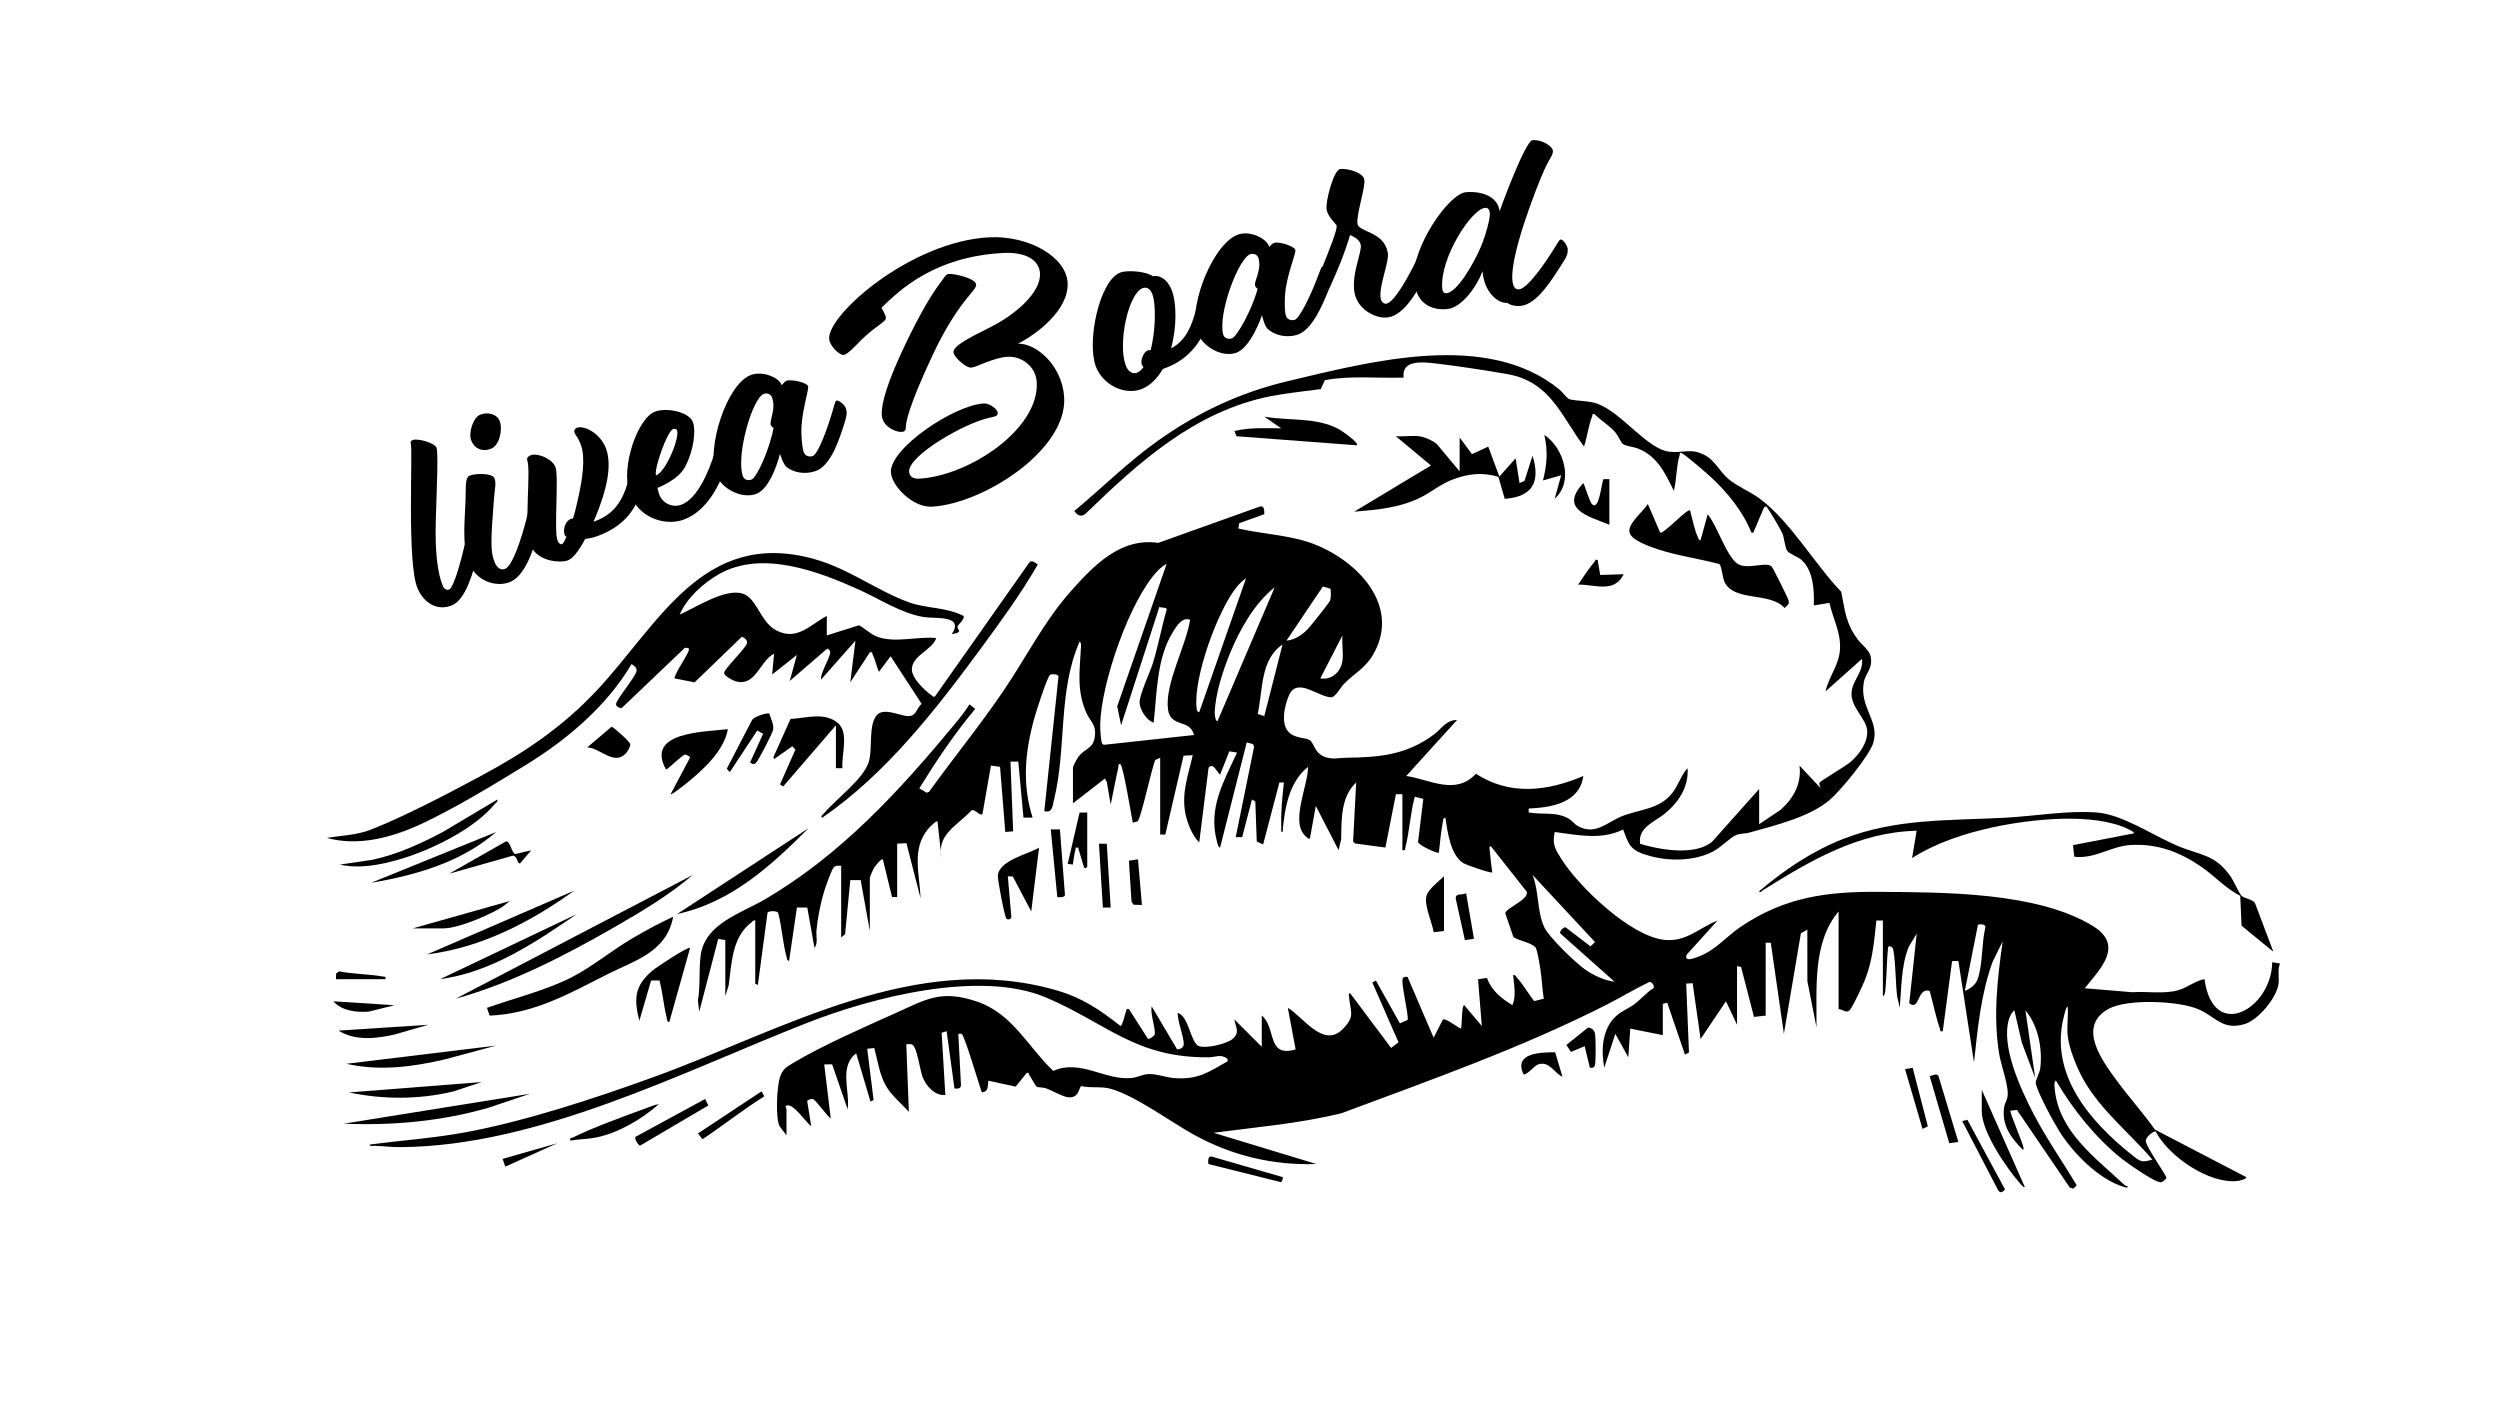 <?xml version="1.0" encoding="UTF-8"?>
<svg id="Ebene_1" data-name="Ebene 1" xmlns="http://www.w3.org/2000/svg" viewBox="0 0 1920 1080">
  <g>
    <path d="M1351,633l16.47-11.03c10.05-8.96,16.22-20.05,14.54-33.97l15.98,17c.13-1.31-1.33-2.73-.57-3.99.75-1.24,20.29-12.77,24.04-16.04,6.53-5.7,13.44-15.21,12.47-24.36-.95-8.97-12.24-17.18-11.97-28.07.25-9.95,9.49-16.29,8.03-26.54l-27.98,24.99c2.42-11,10.11-20,11.03-31.46,1.09-13.65-5.21-23.73-8.04-36.54l-11.99,2c.35-11.35-.22-26.08-8.97-34.54-2.97-2.87-9.81-4.91-11.49-7.51-1.8-2.8-2.09-9.34-3.68-13.32-.93-2.32-11.29-20.11-12.38-20.63-1.93-.26-2.62,3.18-3.34,4.64-2.2,4.48-3.79,9.48-6.06,13.93-.53,1.05.52,1.89-2.07,1.42-6.44-16.26-18.32-30.71-31-42.51-3.24-3.01-19.82-17.41-22.53-18.47-1.87-.73-1.28.68-1.51,1.44-2.62,8.62-2.27,18.78-4.46,27.54-6.52-13.38-12.75-26.72-27.52-32.48-3.13-1.22-9.56-1.97-11.55-3.45-1.45-1.09-3.98-6.77-5.93-9.07-4.34-5.1-11.24-9.18-16.02-13.98-2.13-.35-1.17.36-1.58,1.37-3.02,7.48-3.87,15.99-6.4,23.61-17.86-24.16-26.05-50.06-59.26-55.74-16.64-2.85-38.19-6.21-54.87-8.13-9.05-1.04-26.32-3.15-24.37,10.88-20.1.67-40.91-1.73-60.52,1.98l-3.15,6.85c-12.82,1.79-25.82,2.96-38.52,5.48-58.09,11.52-101.34,50.71-142.44,90.55-3.67,2.49-6.02.63-8.34-2.36,21.59-18.05,41.63-38.02,64.65-54.31,30.7-21.73,62.75-36.78,99.5-45.5,63.69-15.11,152.7-38.91,208.29,6.35,2.07,1.68,5.89,6.7,7.55,7.45,3.16,1.44,15.03,1.13,21.52,3.48,19.35,7.02,38.4,35.27,55.97,37.03,10.84,1.08,16.02-3.23,27.19,2.81,7.54,4.08,11.23,12.71,17.82,18.18,6.79,5.63,16.2,9.35,23.39,14.61,24.05,17.59,42.36,50.33,63.12,71.88,2.91,14.38,3.38,24.11,12.56,36.44,3.44,4.62,9.33,8.44,10.17,13.82,1.48,9.53-4.24,11.88-5.51,20-2.97,18.87,12.24,28.91,7.5,45.5-2.83,9.9-25.38,37.24-33.73,44.27-15.74,13.26-42.16,19.44-61.96,25.04-3.34.95-6.36.27-10.06,1.94-4.94,2.23-11.17,9.29-17.49,12.51-16.05,8.19-37.71,7.7-54.48,1.47-10.03-3.73-10.92-9.23-14.51-18.4-16.69,8.28-34.94,4.22-52.51,1.92-2.04,9.36.25,13,4.97,20.53,13.51,21.57,53.57,59.94,79.65,62.34,16.53,1.53,26.16-9.19,40.38-14.86l-23.5,25.99c-2.94,6.51,6.45,2.64,9.49,1.48,12.77-4.88,20.95-15.41,32.11-22.89,34-22.8,66.22-26.97,106.45-26.63,49.06.41,120.92-.02,163.76,26.24,24.13,14.79,5.97,32.73-6.3,47.79l36.46,3.05c11.64-.82,24.28,1.64,35.49-1.59,6.99-2.01,13.01-7.23,20.04-8.46,6.73,48.79,51.66,22.62,52.01-13l6,1.01c-2.04,4.79-.52,10.24-1.12,15.38-1.25,10.69-15.47,27.91-25.92,31.08-17.11,5.2-22.3-5.56-35.61-11.33-15.12-6.55-54.74-8.2-69.02-.31-24.5,13.54-4.93,39.82,6.27,55.06,9.38,12.77,20.13,24.73,29.35,37.65l70.04,36.47c1.09,1.44-5.42,2.87-6.5,2.99-22.1,2.43-52.94-18.81-63.06-38.06-2.19-.16-8.78,5.28-7.28,8.31.69,4.41,15.7,25.7,15.59,27.26-.07,1.04-2.97,3.39-4.29,3.52-4.15.43-25.62-14.62-29.93-18.06-20.02-15.93-37.67-37.97-50.54-59.96-1.81.27-1.09,5.19-.97,6.48,3.1,32.3,30.72,52.31,52.44,72.56,1.01.94,2.08,1.88,3.54,1.97.19,1.9-2.01.8-3.01.51-19.11-5.63-39.06-26.12-49.4-42.61-4.46-7.11-16.76-29.62-18.15-36.92-.43-2.25,3.02-7.92,3.46-11.6,1.78-14.96-1.56-32.72-11.39-44.38l7.49,51.99-10.25-27.23-5.75-24.76c-1.72.95-3.5,4.65-4.06,6.42-6.59,20.96,9.1,54.37,18.9,73.24,9.83,18.92,22.18,36.39,33.02,54.68l-2.53,2.54-2.81-.91-40.53-59.54-4.99.56c-.92,1.2,9.34,24.05,10.01,28.48.09.59.26,1.65-.51,1.5-9.12-9.02-16.27-18.8-14.42-32.41.39-2.88,2.23-5.61,2.67-8.32,1.27-7.81-5-23.89-6.46-33.05-4.65-29.03-1.31-57.36,2.7-86.2l-7.74,15.75c-8.98,24.74-11.43,51.23-14.26,77.24l-12-77.98-4.84.13-7.15,53.85c-2.71.37-1.55-.21-2.01-1.47-3.32-9.07-5.32-20.07-8.06-29.44-9.62-3.17-7.47,15.71-15.67,9.46l5.73-53.54-6.17,10.31c-5.88,14.68-5.43,31.11-6.83,46.68l-1.98-8.5c-1.4-11.46-1-24.8-3.01-35.99-.56-3.09-3.87-3.2-4-2-1.09,10.6-1.01,21.39-2,31.99-.12,1.24-.36,5.35-1.99,5.51v-58h-5c-1.61,15.41-2.96,31.2-8.82,45.68-1.9,4.71-8.61,19.11-11.3,22.7-2.59,3.47-5.48-.16-8.88-.38v-75c-20.27,23.98-16.61,59.45-17.01,88.99l-6.98-35.51-.02-39.48-4.96,2.78-13.05,77.2-10.06-69.92-3.93-.07v56l-8.98.99-9.93-38.4-3.09-.59v45l-8.5-18-19.49,29-6.1-42.9-4.96.34,2.14,52.89-3.07,1.67-13.63-39.9-3.39.9v24l-25-5-1.5,22-10-17.99-8.49,25.99c-2.49-13.65-1.72-29.49,8.97-39.52,4.12-3.87,9.61-5.89,13.93-9.07,5.45-4.01,9.35-9,14.95-12.54.98-1.7-1.17-4.89-3.18-4.71-11.1,5.34-21.7,11.78-32.66,17.36-64.97,33.07-135.36,57.91-203.6,83.4-32.26,8-65.53,10.68-98.42,15.09l78.99,23.98c-33.45,1.11-64.86-6.4-94.02-22.47-18.11-9.98-44.59-29.71-63.76-35.24-7.68-2.21-15.05-.34-22.65-2.15-2.17.55-1.38,9.13-9.81,8.64-4.52-.26-12.77-5.37-17.96-7.07-2.19-.72-5.37-.33-6.81-1.19-.61-.36-4.57-7.63-5.73-9.25-.5-.69.2-1.7-1.75-1.25l-8.52,10.55-20.99-4.56c-.63,4.6.4,8.38-5,9-1.91-5.37-13.34-44.04-15.52-45-.37-.16-2.52-.36-2.5.5l2.03,38.98c-.26,2.85-2.6,2.68-5.02,2.52l-6.01-44.01-3.84,1.16,2.84,47.83c-8.13.71-14.82-6.95-17.53-13.96-1.84-4.76-4.26-23.51-8.13-24.87-1.3-.46-2.95-.11-4.33-.17l1.99,52c-5.41-6.19-13-12.31-17.18-19.31-5.46-9.13-6.61-19.71-9.39-29.75l-5.44.57,4.92,39.38-2.4,1.09-10.99-36.98c-13.37,10.2-4.65,28.69-6.52,42.99l-11.95-34.54-6.06.06,5.01,41.48c-2.88-1.84-11.64-14.37-13.7-14.85-1.03-.24-4.17.48-4.37,1.5l3.07,19.35c-4.08-3.05-13.46-17.23-18.48-16-2.26.56-.51,2.37-.51,2.5v20.5l-5.4-7.1c-3.11-6.64-2.02-30.09.34-37.45,1.99-6.21,4.82-7.83,10.04-10.96,22.37-13.42,54.43-27.42,78.66-38.34s35.15-18.14,62.62-8.9c27.28,9.18,39.07,34.67,58.6,53.28,20.76-9.44,40.22,7.75,60.53,5.37,4.52-.53,8.16-2.86,13.1-2.96,6.36-.13,12.74,2.56,19.03,3.06,18.32,1.46,26.41-4.4,41.48-13l-.61-2.05c-5.05-3.55-8.98-.95-13.84-.89-56.46.64-78.43-26.05-125.18-45.9-50.73-21.53-133.62-.12-183.33,19.39-96.68,37.95-206.3,94.75-312.48,95.51-6.73.05-13.34-.78-20.06-1.04-1.21-.05-3.72.75-3.48-.99,24.34-3.16,49.01-4.87,73.18-9.32,46.47-8.56,100.77-26.47,145.33-42.67,97.66-35.51,200.68-97.46,308.48-66.52,20.15,5.78,33.23,14.77,49.51,27.47,1.53-.09,3.56-9.71,4.4-11.58.53-1.17-.47-1.81,2.08-1.39l14.62,22.91c1.25.3,4.92-2.18,5.17-3.53.85-4.59-3.65-15.89-2.28-21.39l19.52,32.99c2.1-.1,4.75-1.19,5.01-3.49.59-5.17-4.97-18.29-4.52-24.52,8.7,2.52,9.76,23.39,16.43,25.57,5.61,1.84,21.01-1.76,25.57-5.55,6.03-5.01,2.41-8.86,1.5-15.01l20.99,21v-24c11.34,9.07,3.56,32.65,26.01,25.99l-6-31.99c11.72,6.99,27.21,31.31,42.03,16.54,10.22-10.18,5.84-13.65,4.97-25.07-.08-1.08-.62-2.74.98-2.47l31.34,41.86,5.7-4.3-20.11-45.94,2.76-1.48,18.39,32.84,5.98-2.64c.83-4.87-5.97-30.5-3.45-32.42.66-.5,2.53-1.05,3.4-.5l20.01,46.58,7.07-13.93c2.05-1.45,11.24,6.1,13.91,6.93.97-2.57.34-18.08,2.51-17.98l13.49,15.98-2.88-35.9,6.77-.98c3.64,9.73,11.04,15.73,19.63,20.88,3.06-7.06,1.25-15.56.5-22.99,1.92-.47,1.92.7,2.81,1.68,4.73,5.2,8.95,12.55,13.35,18.18l7.41-1.81c-1.26-7.7-1.46-15.71-2.72-23.42-.53-3.27-2.13-13.36-3.41-15.59-2.15-3.73-13.41-5.68-17.19-8.32l-6.25-18.3c.13-3.86,18.03-10.19,16.57-16.44l-27.59-34.98c-1.59-.27-1.07,1.4-.98,2.47.48,5.79,1.27,11.75,1.99,17.52-.95.95-19.88-5.59-22.33-7.16-9.81-6.24-12.03-24.16-13.67-34.84-1.99.41-1.7,2.06-1.98,3.51-1.46,7.55-2.1,15.82-3.02,23.49-.76.81-15.89-5.8-15.95-8.41l4.02-33.01-6.53-1.61c-3.46,12.34-3.92,25.67-7.06,38.06-.46,1.8.18,3.55-2.48,2.97v-43h-4.99s-8.05,40.96-8.05,40.96l-23.29-3.12-1.53-1.47,2.37-45.36c-11.84,10.85-11.26,28.61-11.52,43.48l-1.98,8.5-17.52-33.99-4.5,24.99c-.86,1.02-3.87-2.22-4.52-2.97-9.9-11.47,3.26-38.31,3.03-52.02-14.73,11.85-17.97,32.11-19.51,49.99-1.75.23-.94-2.27-.99-3.48-.49-11.89.81-22.79,1.99-34.51l-3.43-.05-12.52,47.62-4.88-2.23-1.12-30.67-2.55-1.65-7.54,28.93-4.96.04,13.96-68.64c.62-3.65-2.96-3.22-5.5-4.13l-20.46,80.77c-1.54-.18-2.16-3.7-2.5-4.98-6.74-25.46,5.24-45.74,15.51-68l-5.91-.94-7.11,17.93c-2.79-2.32-5.16-9.59-8.84-5.35l-7.16,57.35c-5.44-5.17-9.36-15.32-10.73-22.76-2.91-15.74,2.37-29.14,5.74-44.24l-7.06.44-14,60.5-3.94.06v-59l-3.78,1.72c-2.73,6.06-10.95,44.91-13.49,47.02-.63.52-2.71.55-3.73,1.26-1.14-5.38-7.41-43.9-9.52-44.99-1.97-1.02-1.53,2.15-1.77,3.19-2.14,9.2-3.78,18.56-5.72,27.79l-3.01-17.47-1.48-2.5-24.5,18.98v-27.5c0-.96,3.1-6.76,4.01-7.99,5.69-7.79,12.82-5.73,13.02-19.06.09-5.93-4.3-9.57-6.51-14.46-7.68-17.02-5.44-31.61-4.47-49.44.06-1.16.7-5.55-1.04-5.54-16.61,38.07-9.86,81.72-19.5,121-1.24,5.05-1.14,10.66-7.51,8.99l10.89-103.43c-.5-2.1-4.61-1.8-6.25-1.45-2.16.75-10.97,28.73-12.13,32.87-7.27,25.84-9.79,50.91-1.51,76.99h-7s-3.99-43-3.99-43h-6.01s2.06,53.54,2.06,53.54l-6.04.46-4.02-49.98-6.99-1.01-6.48,37.04c-1.39,2.62-5.68-4-8.5-2.58-10.32,11.33-26.88,18.28-23.04,36.55l-3-27.99c-.97-1.11-6.22,4.55-7.02,5.47-13.27,15.31-6.62,35.33-5.99,53.52l-10.88-42.41-7.11.42v41l-3.94-.06-7.07-28.94c-1.21-.91-6.18,5.54-6.83,6.66-.78,1.34-3.16,6.77-3.16,7.84v40.5l-7.01-38.99h-7.99s-4,41.49-4,41.49l-3,2.5v-55c-1.96,0-3.83-.49-5.51.99-1.87,1.64-6.76,15.94-7.75,19.25-2.78,9.28-4.77,19.63-5.72,29.28-.43,4.36,1.37,9.96-1.52,13.48l-5.54-30.94-7.95-.06-6.01,41.01c-1.91-.35-1.66-2.08-2.04-3.45-2.91-10.44-3.48-22.96-6.41-33.59-1.08-1.53-7.1-1.5-8.11-.03l-7.43,55.58-2-1.01v-48.5c-1.74-.43-2,.72-3.01,1.49-15.03,11.52-15.01,31.42-17.45,48.55l-2.54,7.96v-43l-5.43-.89-14.58,55.88-1.03-8.54c2.02-11.22.6-23.56,2.15-34.85,3.3-24.03,30.55-31.98,48.56-42.44,58.39-33.88,103.68-83.23,146.3-134.7,4.11-4.96,8.14-9.99,11.54-15.48l4.43,3.5c-16.02,19.1-29.87,39.82-42.94,61.01l5.66,3.36,1.87-.78c18.79-26.1,39.25-51.12,57.28-77.77s31.2-53.37,51.67-76.33c17.49-19.61,38.09-41.27,67-37l78.15-27.94c3.29-1.04,3.37,3.19,3.31,5.9l-19.32,6.96-.58,4.05c16.5,3.83,33.85,4.69,50.17,9.33,35.58,10.12,75.84,46.53,53.95,86.38-6.48,11.8-14.85,15.09-23.19,23.81-2.64,2.76-6.53,10.43-9.99,10.14-10.59-.89-26.04-15.82-32.19-1.31-3.36,7.94-6.71,22.43.68,28.71,5.09,4.33,12.24,3.35,15.47,5.53,3.34,2.25,3.57,10.7,12.78,13.22,5.68,1.55,9.76.32,14.77.25,25.96-.38,46.59-2.03,67.96-18.04,5.37-4.02,9.3-11.1,17.53-10.96l-39,42.98c18.6,2.82,37.72,15.16,53.49-1.7,26.22,16.99,55,13.46,82.51,1.72-2.87,20.76-24.56,24.18-42,25v2.99c10.71,1.96,21.75-.94,31.34,5.17,2.44,1.55,3.75,3.82,6.62,5.38,13.33,7.26,22.29-3.04,33.52-7.58,13.65-5.51,28.89-5.1,38.94-18.06,4.5-5.8,6.62-13.43,11.58-18.91,1.18,14.25-6.98,26.37-17.51,34.98-7.72,6.31-20.75,10.47-18.89,23.13,15.21,4.61,42.24,9.4,55.34-1.69l36.08-40.42v27ZM861.01,556.99l-3-14.5,37.98-109.49c-2.38,1.36-4.58,3-6.51,4.98-21.88,22.37-44.01,87.48-44.52,118.48-.05,3.17.36,11.12,1.2,13.88.33,1.1,1.06,1.73,2.24,1.62l68.6-7.47c-3.08-12.72-18.21-5.26-20.02-19.95-2.4-19.42,13.97-48.8,17.03-68.52-6.02-2.41-10.28,4.61-13.2,9.3-12.59,20.27-12.17,46.66-14.81,69.69-5.41-1.67-10.76-10.15-10.8-15.49-.05-6.41,7.95-22.87,10.3-30.51,4.09-13.25,6.56-27.24,10.46-40.57.51-2.46-4.15-1.34-5.56-2.37l-29.39,90.93ZM920.99,547l36-103c-2.43,1.78-5.06,4.2-6.97,6.52-14.83,17.99-33.61,70.06-31.06,93.01.17,1.5.21,3.09,2.03,3.46ZM1021.83,452.16l-5.83-1.74-27.99,41.57c6.48-.55,12.12-4.45,16.51-8.98,1.81-1.87,16.2-20.02,16.73-21.27,1.23-2.9.91-6.52.58-9.58ZM934.99,553.99l44-102.99c-15.61,12.5-26.56,31.94-34.17,50.32-5.44,13.15-11.61,31.99-11.91,46.17-.03,1.29.37,6.08,2.07,6.5ZM1031,507.5c.83-5.9-.61-13.4,0-19.5l-17,32.99c8.82,1.51,15.81-5.02,17-13.49ZM970.97,549.98l14.02-54.98c-17.16,11.37-15.06,35.26-19.07,53.35l5.05,1.63ZM1240,753.99l-41.56-37c-1.23-1.67,2.34-4.98,3.89-4.85l19.19,14.67,3.44-3.32-47.94-51.5c5.05,12.75,3.25,28.08,9.11,40.38,3.56,7.48,24.29,27.49,31.56,32.44,6.7,4.56,14.25,8.06,22.31,9.18ZM1509.01,760.99c4-1.48,8.26-4.7,9.73-8.76,4.16-11.43,2.99-27.96,6.06-39.98,0-2.83-3.61-2.48-5.71-2.16l-10.08,50.9ZM1588,795.5c-.75-7.09.55-15.28,0-22.5-1.56.88-2.24,5-2.72,6.78-12.06,45.09,19.88,81.8,52.7,107.73,5.86,4.63,7.2,5.55,15.02,2.98-17.46-20.32-39.4-37.58-52.82-61.18-4.96-8.73-11.14-23.91-12.19-33.81Z"/>
    <path d="M635,488l24.7-7.81c4.99,2.72,9.08,7.13,14.59,9.02,13.75,4.73,30.38-.64,44.7.8-2.64,8.93-18.06,13.04-18.68,23.63-.4,6.9,9.8,16.64,15.16,20.38.85.59,1.05,1.36,2.51.97l72.53-102.98c1.95-2.37,4.6.33,6.52,1.52-12.79,22.19-28.04,43.16-43.21,63.79-35.14,47.76-73.16,96.78-122.32,130.68-1.63-1,.33-2.21,1-3,9.78-11.66,30.88-26.71,34.82-40.18,2.95-10.07-.57-28.43,6.23-35.77,5.21-5.61,17.09.37,23.08.88,7.18.61,6.68-5.39,11.18-9.42l-23.83-36.51-8.97,12c-1.82-4.2-2.89-9.6-4.92-13.58-.53-1.05.51-1.89-2.07-1.41l-15.01,22.99,3.98-32-26.49,30c-.28-6.08,6.66-15.76,7.08-20.93.13-1.58-1.1-2.25-2.2-3.01l-28.88,24.94,5.5-19.99-18.99,14.99,1.49-16c-11.38,5.88-14.11,26.05-30.05,21.07-1.97-.62-8.65-4.23-8.31-6.37.58-3.64,16.35-18.48,17.5-22.66.61-2.24-1.8-4.44-3.99-4.95l-36.19,34.95-15.45-3.03c-.03-4.25,12.6-20.92,11-22.99-.09-.12-2.5-.73-3.02-.51l-48.63,46.35c-1.59-.06-4.44-1.27-4.25-3.17.37-3.81,15.1-20.93,15.77-25.4.37-2.43-1.92-4.21-3.86-5.27-19.01,32.25-49.47,57.95-81.1,77.42-23.71,14.58-55.66,33.93-80.56,45.44-22.26,10.29-48.02,17.32-72.37,10.64,11.35-1.94,22.82-2.06,33.69-6.32,26.21-10.27,60.2-28.12,85.34-41.66,33.44-18.01,61.9-37.21,88.01-64.99,47.99-51.08,81.81-124.9,167.19-101.24,26.89,7.45,48.95,24.86,73.51,33.49,12.92,4.54,28.47,3.55,41.27,10.24,1.14,2.92-4.73,6.71-4.68,8.49.07,2.28,4.71,4.06-4.32,5.49,9.78-14.79-12.53-11.73-21.38-13.11-17.1-2.67-34.28-13.97-49.95-21.05-31.49-14.23-74.6-30.5-107.35-12-12.04,6.81-24.87,18.3-30.32,31.17,12.33-5.49,34.15-19.94,47.81-16.31,11.53,3.07,13.71,21.85,26.5,28.49,15.79,8.19,25.71-4.25,38.68-11.18v15Z"/>
    <path d="M1746,730.99l-24.48-20.01-1.03-22.97c-11.03-5.56-19.15-14.8-29.18-21.82-16.59-11.61-34.2-18.45-54.86-17.23-15.46.91-27.57,10.92-43.41,8.99l-.98-8.88,46.92-9.08c-.28-1.33-3.14-2.56-4.33-3.15-26.67-13.15-75.25-7.71-103.85-1.53-21.55,4.66-43.71,11.85-62.32,23.68l3.5-20.99c-44.81,1.11-81.31,22.8-117.9,45.59-.85.53-2.17,2.51-3.1.91,19.4-16.46,40.9-30.95,64.74-40.26,40.73-15.89,81.92-13.93,124.74-16.26,22.08-1.2,48.3-5.74,69.99-3.97,19.57,1.59,42.6,17.27,60.84,25.16s29.63,6.4,41.9,24.1c2.25,3.25,6.65,13.1,8.3,14.7,2.17,2.11,8.27,2.47,10.36,5.64l14.11,37.38Z"/>
    <path d="M1275.01,409c2.31,1.72,20.95-18.86,22.98-17,1.74,6.43,3.21,14.54,5.98,20.53.46.99.58,2.35,2.02,2.47l5.51-19.99c7.21,8.41,14.37,32.25,23,38,7.28,4.85,21.59-1.96,26.02,1.98,1.09.97,12.65,24.28,13.07,26.01.81,3.29-.89,3.91-3.09,5.94-10.59-12.26-37.73-4.77-45.7-19.24-2.18-3.96-2.42-13.31-4.45-14.55-15.71-4.14-32.12-6.31-47.56-11.44-5.67-1.88-18.68-6.37-21.06-12-2.9-6.87,10.58-16.97,13.77-22.69l9.51,21.98Z"/>
    <path d="M1089.5,335c4.5.53,10.45,3.12,13.97,6.03l17.53,20.97v-26l9.48,12.76,12.5-5.76,8.52,23,12.48-13.99,3.03,18.99,3.8-1.68,6.17-19.31c6.27,20.06.04,31.57-21.34,33.07l-4.89-16.84c-12.36-3.87-23.92-2.34-35.75,2.29-8.45,3.31-15.27,8.99-23,13-16.3,8.46-34.03,9.93-52.02,11.47l58.98-35.49-26.98-22.5c5.58.47,12.05-.64,17.5,0Z"/>
    <path d="M516.99,704.01c-4.89,27.17-29.51,33.61-50.35,44.14-29.33,14.82-56.41,30.4-90.6,31.84l-2.05-5.97c20.95-7.46,44.51-13.19,64.38-23.13,15.43-7.72,30.99-20.59,46.32-29.68,10.41-6.17,21.31-12.11,32.3-17.19Z"/>
    <path d="M532,672.01c-18.36,15.6-39.44,28.17-60.33,40.16-38.09,21.87-79.22,43.09-121.67,54.82l182-94.98Z"/>
    <path d="M642,557l-40.52,46.99-2.46-1.49,11.84-26.79-2.36-2.59-14.01,9.87-.51-1.5,13.16-29.34c11.89-.6,25.89-5.52,36.19,3,9.09,7.52,2.72,24.38,3.66,34.85h-5.01v-33Z"/>
    <path d="M559,560c-2.95,17.15-20.33,32.49-33.54,42.95-1.22.96-9.76,7.75-10.45,7.04l15.06-28.42c0-.37-3.3-2.34-4.05-2.09-2.69.89-13.26,11.51-14.51,11.5-16.24-29.17,29.82-28.83,47.5-30.98Z"/>
    <path d="M1042,341.99l-92.32-6.96-1.68-4.03c11.82-2.8,23.94-2.18,36-2.02l-12.99-8.98c19.17,3.4,39.99.11,57.66,9.82,1.45.8,15.47,10.35,13.33,12.16Z"/>
    <path d="M530,728.01l-16.01,56.99c-2-.38-1.64-2.11-1.99-3.5-2.33-9.27-3.03-19.28-5.57-28.54l-6.39.08-9.03,30.95c-4.37-17.14-3.58-26.94,9.98-38.5,2.93-2.5,27.36-18.81,29.01-17.48Z"/>
    <path d="M791.99,699.99l-14.15-26.82-3.83-.17,2.73,31.54c-.72,1.62-2.41,2.03-3.79,1.01s-6.83-30.04-6.62-32.92c.87-11.97,23.11-16.51,31.66-21.63l-6,48.99Z"/>
    <path d="M407,840.01l-31.78,10.71c-36.13,10.44-73.62,13.83-111.21,12.27l142.99-22.98Z"/>
    <path d="M621,636.01c-28.78,28.91-59.72,57.11-101,65.98l101-65.98Z"/>
    <path d="M441,684.01c-33.35,24.09-71.54,43.85-112.99,48.98l112.99-48.98Z"/>
    <path d="M381.99,614.01c.43,1.88-1.06,2.37-1.99,3.5-16.41,19.76-50.46,36.17-75,43-14.28,3.97-29.36,6.78-43.99,3.49l24.83-3.65c19.04-4.08,36.74-12.14,53.84-21.16l42.32-25.17Z"/>
    <path d="M381,803.01l-38.98,10.5c-25,5.88-50.63,9.27-76.01,3.48l114.99-13.98Z"/>
    <path d="M443,702.01c-32,21.84-65.57,44.64-104.99,49.98l104.99-49.98Z"/>
    <path d="M369.99,831.01l-22.17,7.32c-26.38,6.18-53.34,6.19-79.82.66l101.99-7.98Z"/>
    <path d="M590.9,548.09c.99,4.14,3.51,7.78,2.9,12.15-.38,2.76-11.48,24.16-13.34,25.79-1.55,1.36-2.84.71-4.39-.48l9.99-21.97-4.5-2.56-21.06,31.97-2.33-2.63,19.37-37.32c1.3-2.6,11.83-6.05,13.36-4.95Z"/>
    <path d="M381,639.01c-26.51,23.1-61.88,33.28-95.99,38.98l95.99-38.98Z"/>
    <path d="M1236,368v35c-15.92-6.46-38.85-11.82-20.01-32,.7.52,4.75,14.14,6.5,16.01,5.77,6.18,7.31-16.19,9.01-19.06l4.5.05Z"/>
    <path d="M1522,837l33.01,74.49c-.56,1.12-2.65-1.53-3.04-1.96-10.58-11.78-29.97-40.14-29.97-56.03v-16.5Z"/>
    <path d="M451,573.99l18.67-15.85c1.07-.09,14.15,11.4,14.36,13.39s-2.19,5.9-3.64,7.36c-9.07,9.19-19.78-4.68-29.4-4.91Z"/>
    <path d="M1109,715l-7.93.92c-1.15-7.68-8.03-21.46-5.29-28.65,1.84-4.82,9.37-10.69,13.22-14.28v42Z"/>
    <path d="M317,713l74.49-21.02-5.57,4.43c-10.03,6.37-33.84,16.58-45.42,16.58h-23.5Z"/>
    <path d="M408,653.01l-8.51,9.98c-2.36.91-1.97-5.88-5.79-5.8l-48.69,13.8,43.68-24.87c3.13-.29,4.22,8.9,6.99,9.78l12.33-2.89Z"/>
    <path d="M1194.01,383l4.98-18-13.99,3.99c3.08-12.05,3.9-22.75,1.01-34.99,14.89,9.84,23.03,35.68,8,49Z"/>
    <path d="M506,848.01c-13.13,11.41-30.72,22.01-47.96,25.53-6.68,1.36-13.36,1.3-20.03,2.46-.51-2.67.58-1.74,2-2.44,16.02-7.9,38.65-16.01,55.74-22.31,3.28-1.21,6.81-2.79,10.25-3.24Z"/>
    <path d="M1504,876.99l-6.97.98-15.04-51.46c2.4-.49,5.71-2.72,6.83.16l15.18,50.32Z"/>
    <path d="M544,848.98l-52.5,30.9c-1.65-.85-4.46-5.33-3.42-6.8l53.44-29.07,2.48,4.96Z"/>
    <path d="M835,624v41.5c0,.48-1.74,2.2-2.51.51l-4.5-15.01c-2.57-.28-1.59,0-2.02,1.46-1.03,3.5-1.42,7.84-2.03,11.48l-3.95-.45,9.11-39.39,5.91-.1Z"/>
    <path d="M329,787.01l-25.99,7.49c-13.91,3.2-30.46,5.06-43-3.01l68.99-4.48Z"/>
    <path d="M1199.99,827c-6.82-3.33-10.13-12.49-18.95-9.45-2.49.86-9.06,8.87-11.03,7.45-7.74-16.46,13.34-16.84,24.36-16.87l5.62,18.87Z"/>
    <path d="M814.01,636.99l3.88,50.43c-.5,2.06-4.22,1.63-5.88,1.58l-5.01-52h7.01Z"/>
    <path d="M1221.01,820l-4-16.53-10.53,4.41-3.51-5.36,16.67-13.37c3.29.56,4.97,2.03,5.41,5.3.51,3.81.59,19.48-.05,23.05-.44,2.47-1.6,2.77-3.99,2.5Z"/>
    <path d="M584.87,838.14l2.13,3.84c-16.37,10.2-31.48,22.28-47.52,32.97l-3.48-4.45,48.87-32.35Z"/>
    <path d="M1227,430l1.94,11.57,18.07-.56c-7.5,14.94-22.06,7.71-35,7.98,3.94-5.75,8.19-12.46,12.71-17.72.62-.72-.04-1.88,2.29-1.27Z"/>
    <polygon points="850.01 647.99 853 697 846.99 697.01 844 648 850.01 647.99"/>
    <polygon points="1468.92 820.07 1480.6 865.04 1476.49 866.99 1463.09 821.1 1468.92 820.07"/>
    <path d="M1510.96,860.01l28.91,53.51c-2.16,2.53-4.07,3.13-5.71-.19l-27.17-52.32,3.96-1Z"/>
    <path d="M1132.01,720.99l-6.97.98-7-31.6c-.52-4.86,4.93-2.59,7.95-4.38l6.02,35Z"/>
    <path d="M985,904.01c.52.61-.16,3.65-1.47,3.83l-55.5-13.88c-.19-1.82-.6-6,2.26-5.81l54.71,15.86Z"/>
    <polygon points="873.99 660 877 695 870.64 694.86 869 692.5 867 661.01 873.99 660"/>
    <path d="M302.99,772.01l-19.62,4.87c-9.27.88-21.03-.55-27.38-7.87l46.99,3Z"/>
    <polygon points="427.99 878.01 388.03 895.98 386 890.02 427.99 878.01"/>
    <path d="M258,752l.15-4.34,2.34-1.69c11.05,2.27,22.98,2.02,34,4.07,1.65.31,1.72-.66,1.51,1.97h-38Z"/>
  </g>
  <g>
    <path d="M320.64,451.77c-8.36-19.7-3.34-107.21-5.22-111.63-.47-1.1.37-1.68,1.48-2.15,3.87-1.64,16.8,2.21,18.28,5.71,1.48,3.5.4,28.08-.46,54.73-.86,26.65,1.63,42.76,5.46,51.78.86,2.02,2.93,3.32,4.77,2.54,3.5-1.48,9.17-21.92,12.26-35.62,1.26-5.75,1.55-7.61,2.47-8,1.47-.62,6.29,2.54,7.47,5.31s1.37,5.28-.38,11.9c-3.09,12.17-8.84,33.95-19.52,38.48-11.42,4.84-21.84-1.81-26.61-13.04Z"/>
    <path d="M404.27,398.65c1.41-5.71,1.76-7.56,2.69-7.93,1.49-.58,6.22,2.72,7.32,5.51,1.09,2.79,1.23,5.32-.71,11.88-3.42,12.08-9.63,34.06-22.1,38.96-10.43,4.09-25.81-.62-31.36-14.77-6.06-15.45-2.5-35.97-2.45-54.46.01-7.09.41-11.55,3.02-12.57,4.84-1.9,17.5-1.92,19.04,1.99,1.53,3.91.32,7.39-.41,16.49-2.64,33.26-2.54,40.09.53,47.91,1.9,4.84,5.08,6.39,8.06,5.22,5.96-2.34,12.91-24.61,16.38-38.22ZM383.83,323.53c2.26,5.77.14,18.42-6.75,21.12-6.7,2.63-12.74-.16-15.15-6.3-2.41-6.14,1.61-17.82,6.82-19.86,5.77-2.26,12.82-.73,15.08,5.04Z"/>
    <path d="M482.22,370.32c1.57-5.67,1.96-7.51,2.9-7.85,1.5-.54,6.15,2.88,7.17,5.7,1.02,2.82.76,5.04-1.22,11.92-3.49,12.11-12.98,24.68-32.36,31.68-3.01,1.09-6.16,1.8-9.25,2.07-5.44,10.26-9.8,15.24-13.57,16.6-5.45,1.97-23.82,1.17-28.72-12.38-4.89-13.54.68-56.39-2.18-64.29-.61-1.69.11-3.23,3.12-4.32,4.14-1.5,15.94,2.32,18.52,9.47s-1.19,48.49,1.39,55.64c1.16,3.2,2.62,3.73,3.75,3.32.38-.14,1.66-1.88,3.27-5.65-.77-.36-1.16-.86-1.36-1.42-1.7-4.7.93-10.97,4.88-12.4.38-.14,1.01-.15,1.45-.1,1.12-3.38,2.1-7.14,3.06-11.53,4.64-19.54,6.58-35.34,3.05-45.12-1.97-5.45-4.17-7.42-4.92-9.49-.54-1.5.18-3.04,1.87-3.65,5.64-2.04,18.14,4.29,22.42,16.14,4.83,13.35.06,32.52-7.88,51.76l-1.85,4.29,1.13-.41c15.05-5.44,21.48-16.48,25.31-29.99Z"/>
    <path d="M483.44,378.53c-6.79-19.66,6.27-57.81,19.88-62.51,9.07-3.13,26.12.29,28.93,8.42,2.15,6.24.79,20.67-5.9,33.77-5.26,10.49-21.39,16.48-21.39,16.48,0,0,.34,2.21,1.12,4.48,2.61,7.56,10.3,10.83,16.92,8.55,12.85-4.44,21.85-26.8,25.88-40.25,1.65-5.65,2.07-7.49,3.02-7.81,1.51-.52,6.1,2.97,7.08,5.81.98,2.84,1.01,5.37-1.2,11.84-3.92,11.93-13.47,35.12-33.32,41.97-13.61,4.7-34.29-1.28-41.02-20.75ZM519.99,330.58c-.39-1.13-1.6-1.56-3.11-1.04-4.35,1.5-14.79,30.71-13.09,35.62,7.37-2.55,18.29-28.53,16.2-34.58Z"/>
    <path d="M604.12,358.68c-1.87-1.67-3.33-5.18-4.21-7.63l-.87-2.45s-6.47,26.52-18.33,30.75c-11.68,4.17-27.11-4.56-30.94-15.29-7.12-19.97,8.16-69.38,27.18-76.17,8.67-3.09,21.23,1.77,23.45,7.98,0,0,2.15-2.89,3.66-3.43,3.96-1.41,15.59,1.44,16.53,4.08s-5.58,20.68-5.12,36.23c.24,8.41,1.15,12.75,1.83,14.64,1.08,3.01,4.51,3.7,6.95,2.83,3.96-1.41,11.32-21.24,15.21-34.73,1.59-5.66,1.99-7.51,2.94-7.84,1.51-.54,6.13,2.91,7.14,5.73,1.01,2.83,1.06,5.35-1.08,11.85-3.8,11.97-10.14,32.29-22.01,36.52-8.29,2.96-17.25,1.06-22.33-3.07ZM570.56,365.78c1.01,2.83,3.99,3.46,6.63,2.52,4.33-1.55,14.28-24.84,16.88-39.58-.9-.74-1.67-1.1-2.14-2.42-1.14-3.2,4.17-12.11,1.02-20.96-1.01-2.83-3.87-3.71-6.32-2.84-8.85,3.16-21.65,47.65-16.07,63.28Z"/>
    <path d="M819.92,217.05c1.14,21.17-24.09,39.76-38.12,46.93,13.38-.72,34.13,16.38,35.49,41.34,2.2,40.74-62.68,81.7-101.62,83.81-14.58.79-30.91-15.95-31.47-26.34-.99-18.37,48.48-51.69,71.44-52.94,4.39-.24,10.46,4.44,10.6,7.04s-1.45,2.88-6.4,3.95c-19.01,4.03-62.32,29.01-61.65,41.39.19,3.59,3.11,5.64,7.5,5.4,38.54-2.08,92.48-38.05,90.53-74-.66-12.18-11.51-20.21-22.29-19.62-10.98.59-24,8.11-28.19,8.33-3.99.22-13.27-8.3-13.45-11.69-.26-4.79,10.25-10.37,27.81-19.13,20.87-10.34,39.38-27.37,38.61-41.55-.54-9.99-10.51-16.66-28.49-15.68-52.52,2.84-79.19,28.32-93.26,42.1,0,0,3.29,5.23,3.43,7.83.16,3-9.43,7.12-19.3,17.27-5.12,5.28-10.62,10.99-13.22,11.13-3.2.17-10.79-7.03-11.09-12.42-1.03-18.97,63.06-74.71,122.57-77.93,30.95-1.67,59.51,15.21,60.57,34.78ZM749.7,218.65c.26,4.79-13.75,12.36-33.16,53.47-19.22,40.9-20.79,52.6-20.83,55.61-.04,3.01-1.19,3.87-3.19,3.98-4.79.26-14.85-4.2-15.32-12.99-.46-8.59,3.85-25.04,20.25-58.78,16.06-32.71,23.25-40.51,27.15-46.13,1.3-1.87,2.42-3.34,4.02-3.42,4.99-.27,20.82,3.48,21.08,8.27Z"/>
    <path d="M885.45,212.16c1.31-.49,9.95-1.35,14.69,11.4,3.55,9.56,3.65,27.66-.73,44.01,11.75-6.28,15.86-17.62,19.18-29.95,1.52-5.68,1.9-7.53,2.83-7.88,1.5-.56,6.17,2.83,7.21,5.64,1.04,2.81.8,5.04-1.12,11.94-3.39,12.14-12.66,27.96-31.98,35.12l-2.44.91c-4.19,7.1-9.69,12.98-16.62,15.56-12.75,4.73-29.53-3.12-34.89-17.55-7.1-19.12,2.77-66.1,18.89-72.08,5.81-2.16,20.67-.63,24.97,2.89ZM864.6,280.71c2.02,5.44,5.85,6.57,8.48,5.6,1.88-.7,3.66-2.21,5.16-4.48-.65-.61-1.05-1.1-1.33-1.85-1.25-3.38,1.51-9.73,4.51-10.85.56-.21,1.38-.3,2.27-.2,3.86-14.88,4.26-35.08,1.33-42.95-1.53-4.12-4.31-5.87-7.5-4.68-10.88,4.04-19.26,42.35-12.93,59.42Z"/>
    <path d="M973.47,252.52c-1.73-1.81-2.91-5.43-3.59-7.94l-.68-2.51s-8.56,25.92-20.73,29.19c-11.97,3.22-26.66-6.7-29.62-17.71-5.51-20.47,13.66-68.51,33.17-73.76,8.88-2.39,21.02,3.45,22.74,9.83,0,0,2.38-2.71,3.92-3.13,4.06-1.09,15.43,2.68,16.16,5.39.73,2.7-7.21,20.17-7.99,35.71-.43,8.4.13,12.81.65,14.74.83,3.09,4.2,4.05,6.71,3.37,4.06-1.09,12.98-20.27,17.93-33.41,2.04-5.52,2.58-7.32,3.55-7.58,1.54-.42,5.88,3.39,6.66,6.28.78,2.9.63,5.42-2.02,11.73-4.74,11.63-12.68,31.38-24.85,34.65-8.5,2.29-17.28-.32-22.02-4.84ZM939.44,256.92c.78,2.9,3.71,3.77,6.41,3.04,4.44-1.2,16.22-23.63,19.98-38.1-.84-.81-1.57-1.23-1.94-2.58-.88-3.28,5.13-11.74,2.68-20.81-.78-2.9-3.57-4.01-6.08-3.34-9.08,2.44-25.38,45.77-21.06,61.8Z"/>
    <path d="M1017.01,225.36c-2.17.39-6.09-3.37-6.52-5.74-.35-1.97,1.35-4.92,2.18-7.1,9.97-24.76,14.4-36.32,13.86-39.28-.21-1.18-6.62-6.33-7.69-12.23s5.33-30.22,10.25-31.11c4.92-.89,17.69,2.3,18.71,8.01,1.03,5.71-6.42,27.57-5.25,34.07s20.33,5.69,23.27,22.03c1.27,7.09-7.1,26.07-5.47,35.12.53,2.95,2.62,4.41,4.39,4.09,6.3-1.13,17.45-21.63,23.5-34.3,2.5-5.33,3.2-7.08,4.18-7.26,1.57-.28,5.57,3.87,6.11,6.83s.17,5.46-3.01,11.51c-5.71,11.19-15.91,31.31-29.09,33.68-8.86,1.59-23.71-5.29-26.19-19.06-2.48-13.78,5.78-31.12,4.83-36.43s-8.29-7.65-8.29-7.65c0,0-3.32,13.2-14.22,37.31-1.89,4.2-3.39,7.11-5.56,7.5Z"/>
    <path d="M1193.73,190.67c3.07-5.02,3.96-6.68,4.95-6.75,1.6-.11,5.12,4.46,5.32,7.46.2,2.99-.43,5.44-4.25,11.12-6.9,10.49-18.9,31.56-32.27,32.47-6.58.45-9.78-2.34-9.78-2.34-7.78.53-18.04-8.79-19.1-24.36-4.24,11.31-15.71,28.33-27.68,29.15-11.97.82-23.74-4.2-25.05-23.35-1.6-23.55,26.61-65.56,40.17-66.49,14.77-1.01,24.59,4.94,25.66,14.69.82-2.66,19.76-54.27,25.34-54.65,7.38-.5,15.36,4.77,15.59,8.16.23,3.39-2.44,5.38-6.79,15.1-5.05,11.17-25.74,63.5-24.37,83.65.42,6.19,2.34,7.86,5.13,7.67,6.38-.44,19.71-19.59,27.12-31.52ZM1107.59,221c.15,2.19.7,4.36,3.29,4.19,8.18-.56,21.27-23.3,26.44-35.68,3.96-9.49,7.12-21.94,6.89-25.33-.23-3.39-1.52-4.71-3.52-4.57-10.58.72-34.68,38.25-33.1,61.39Z"/>
  </g>
</svg>